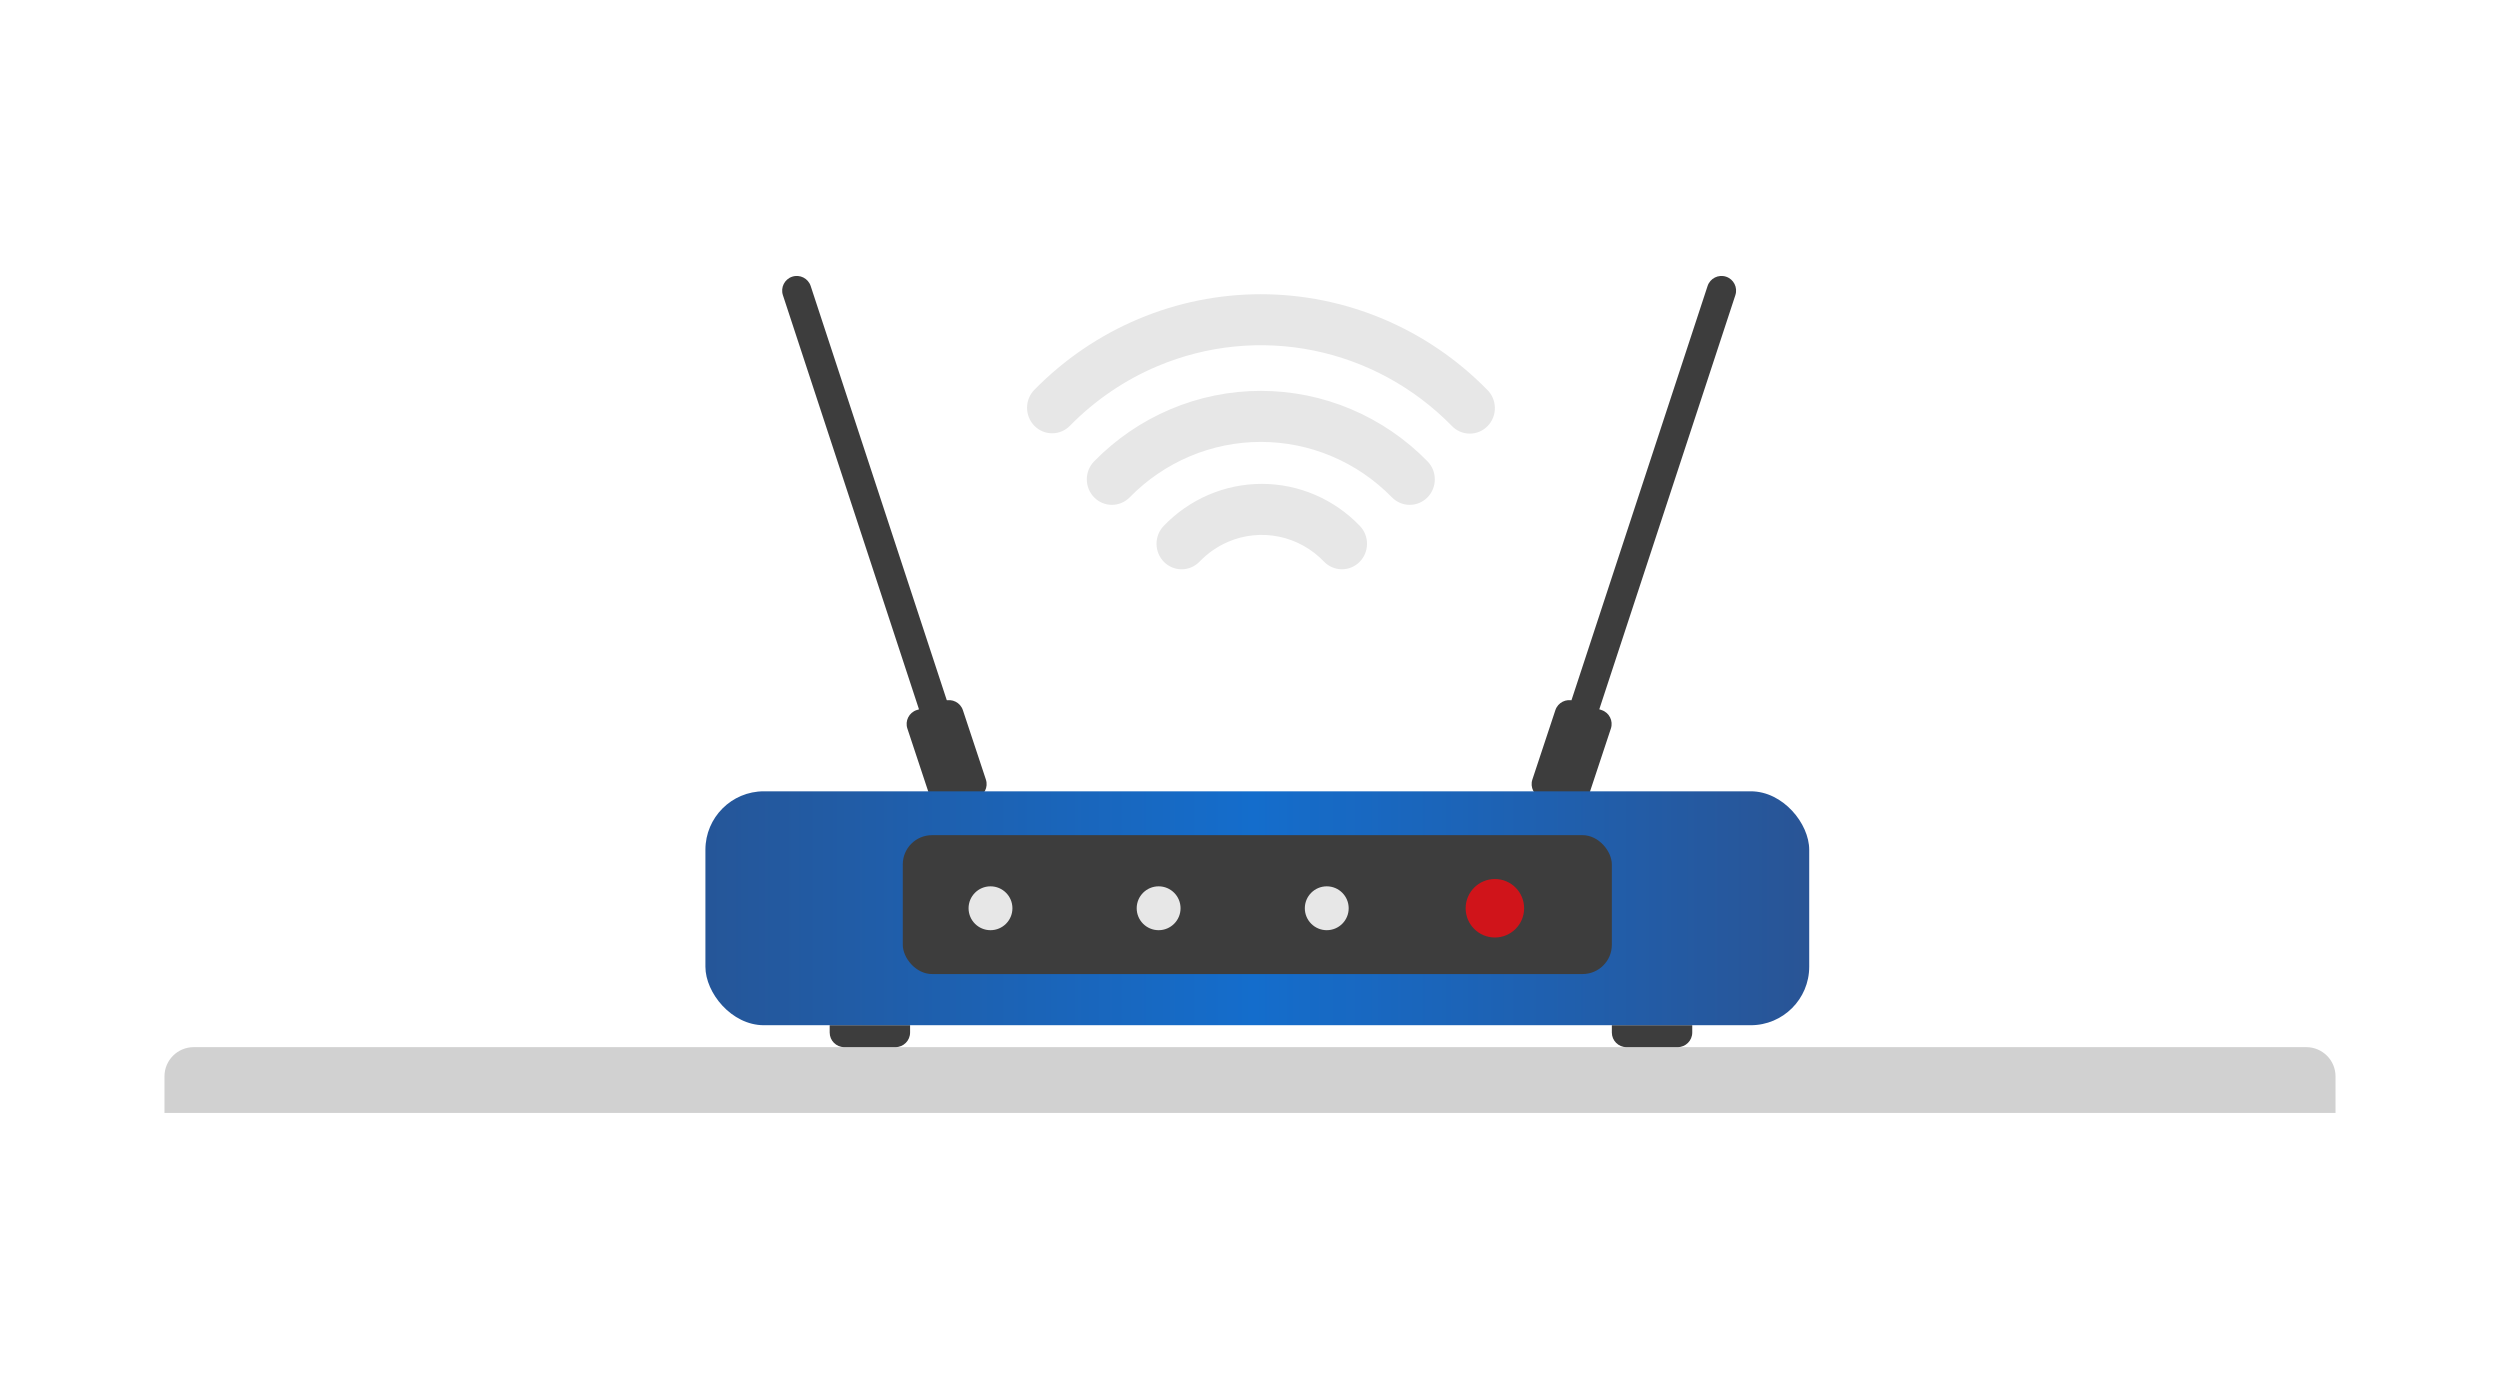 <svg width="342" height="190" viewBox="0 0 342 190" fill="none" xmlns="http://www.w3.org/2000/svg">
<path d="M22.5 147.25C22.5 145.041 24.291 143.25 26.5 143.25H315.5C317.709 143.25 319.5 145.041 319.5 147.25V152.25H22.5V147.25Z" fill="#D1D1D1"/>
<path d="M113.5 140.25H124.5V141.25C124.5 142.355 123.605 143.25 122.5 143.25H115.5C114.395 143.25 113.5 142.355 113.5 141.25V140.25Z" fill="#3D3D3D"/>
<path d="M220.5 140.25H231.5V141.25C231.5 142.355 230.605 143.25 229.5 143.25H222.5C221.395 143.25 220.5 142.355 220.5 141.25V140.25Z" fill="#3D3D3D"/>
<path fill-rule="evenodd" clip-rule="evenodd" d="M108.376 37.85C109.426 37.505 110.556 38.077 110.901 39.126L133.901 109.126C134.245 110.175 133.674 111.306 132.625 111.65C131.575 111.995 130.445 111.424 130.1 110.375L107.1 40.375C106.756 39.325 107.327 38.195 108.376 37.85Z" fill="#3D3D3D"/>
<path d="M124.129 99.666C123.782 98.617 124.35 97.485 125.398 97.138L129.195 95.879C130.244 95.532 131.375 96.1 131.723 97.149L134.869 106.641C135.216 107.69 134.648 108.821 133.6 109.169L129.803 110.427C128.754 110.775 127.623 110.206 127.275 109.158L124.129 99.666Z" fill="#3D3D3D"/>
<path fill-rule="evenodd" clip-rule="evenodd" d="M236.122 37.85C235.072 37.505 233.942 38.077 233.597 39.126L210.597 109.126C210.253 110.175 210.824 111.306 211.873 111.65C212.923 111.995 214.053 111.424 214.398 110.375L237.398 40.375C237.742 39.325 237.171 38.195 236.122 37.85Z" fill="#3D3D3D"/>
<path d="M220.369 99.666C220.716 98.617 220.148 97.485 219.1 97.138L215.303 95.879C214.254 95.532 213.123 96.1 212.775 97.149L209.629 106.641C209.282 107.69 209.85 108.821 210.898 109.169L214.695 110.427C215.744 110.775 216.875 110.206 217.223 109.158L220.369 99.666Z" fill="#3D3D3D"/>
<rect x="96.5" y="108.25" width="151" height="32" rx="8" fill="url(#paint0_linear_25_6187)"/>
<rect x="123.5" y="114.25" width="97" height="19" rx="4" fill="#3D3D3D"/>
<circle cx="135.5" cy="124.25" r="3" fill="#E7E7E7"/>
<circle cx="158.5" cy="124.25" r="3" fill="#E7E7E7"/>
<circle cx="181.5" cy="124.25" r="3" fill="#E7E7E7"/>
<circle cx="204.5" cy="124.25" r="4" fill="#D0141A"/>
<path fill-rule="evenodd" clip-rule="evenodd" d="M158.365 50.082C165.104 47.243 172.52 46.5 179.674 47.946C186.828 49.393 193.4 52.965 198.556 58.209C198.871 58.552 199.25 58.827 199.671 59.018C200.092 59.208 200.546 59.311 201.007 59.319C201.468 59.327 201.926 59.241 202.353 59.066C202.78 58.89 203.169 58.629 203.495 58.298C203.821 57.966 204.078 57.572 204.25 57.137C204.423 56.703 204.508 56.237 204.499 55.769C204.491 55.3 204.39 54.838 204.203 54.41C204.015 53.982 203.745 53.597 203.408 53.278C199.346 49.148 194.524 45.871 189.217 43.636C183.91 41.401 178.222 40.25 172.477 40.25C166.732 40.25 161.044 41.401 155.737 43.636C150.43 45.871 145.608 49.148 141.547 53.278C141.219 53.6 140.958 53.985 140.778 54.411C140.598 54.837 140.504 55.294 140.5 55.758C140.496 56.221 140.583 56.68 140.756 57.109C140.929 57.538 141.184 57.927 141.506 58.255C141.829 58.582 142.212 58.841 142.634 59.016C143.056 59.191 143.508 59.28 143.964 59.275C144.42 59.271 144.87 59.175 145.289 58.992C145.707 58.809 146.086 58.542 146.402 58.209C149.826 54.728 153.891 51.966 158.365 50.082ZM172.479 60.452C169.146 60.452 165.845 61.121 162.767 62.423C159.689 63.724 156.894 65.631 154.544 68.035C153.902 68.691 153.03 69.061 152.119 69.064C151.208 69.067 150.334 68.701 149.688 68.049C149.043 67.396 148.678 66.509 148.676 65.584C148.673 64.658 149.033 63.769 149.675 63.113C152.663 60.057 156.217 57.632 160.13 55.978C164.044 54.323 168.241 53.471 172.479 53.471C176.718 53.471 180.915 54.323 184.829 55.978C188.742 57.632 192.296 60.057 195.284 63.113C195.926 63.769 196.286 64.658 196.283 65.584C196.28 66.509 195.916 67.396 195.27 68.049C194.625 68.701 193.75 69.067 192.84 69.064C191.929 69.061 191.057 68.691 190.415 68.035C188.064 65.631 185.27 63.724 182.192 62.423C179.114 61.121 175.813 60.452 172.479 60.452ZM167.994 74.124C170.195 73.18 172.624 72.933 174.965 73.414C177.305 73.896 179.449 75.084 181.115 76.823C181.751 77.486 182.619 77.865 183.53 77.877C184.44 77.89 185.319 77.534 185.971 76.888C186.623 76.242 186.997 75.359 187.009 74.433C187.021 73.508 186.67 72.615 186.035 71.952C184.289 70.129 182.202 68.681 179.897 67.692C177.591 66.703 175.114 66.194 172.612 66.194C170.11 66.194 167.633 66.703 165.328 67.692C163.022 68.681 160.935 70.129 159.189 71.952C158.553 72.614 158.202 73.507 158.213 74.432C158.224 75.358 158.597 76.241 159.249 76.888C159.9 77.534 160.778 77.891 161.689 77.88C162.599 77.868 163.468 77.49 164.104 76.827C165.212 75.674 166.535 74.752 167.994 74.129V74.124Z" fill="#E7E7E7"/>
<defs>
<linearGradient id="paint0_linear_25_6187" x1="90" y1="124.25" x2="258" y2="124.25" gradientUnits="userSpaceOnUse">
<stop stop-color="#275494"/>
<stop offset="0.485" stop-color="#146DCC"/>
<stop offset="1" stop-color="#2C518E"/>
</linearGradient>
</defs>
</svg>
